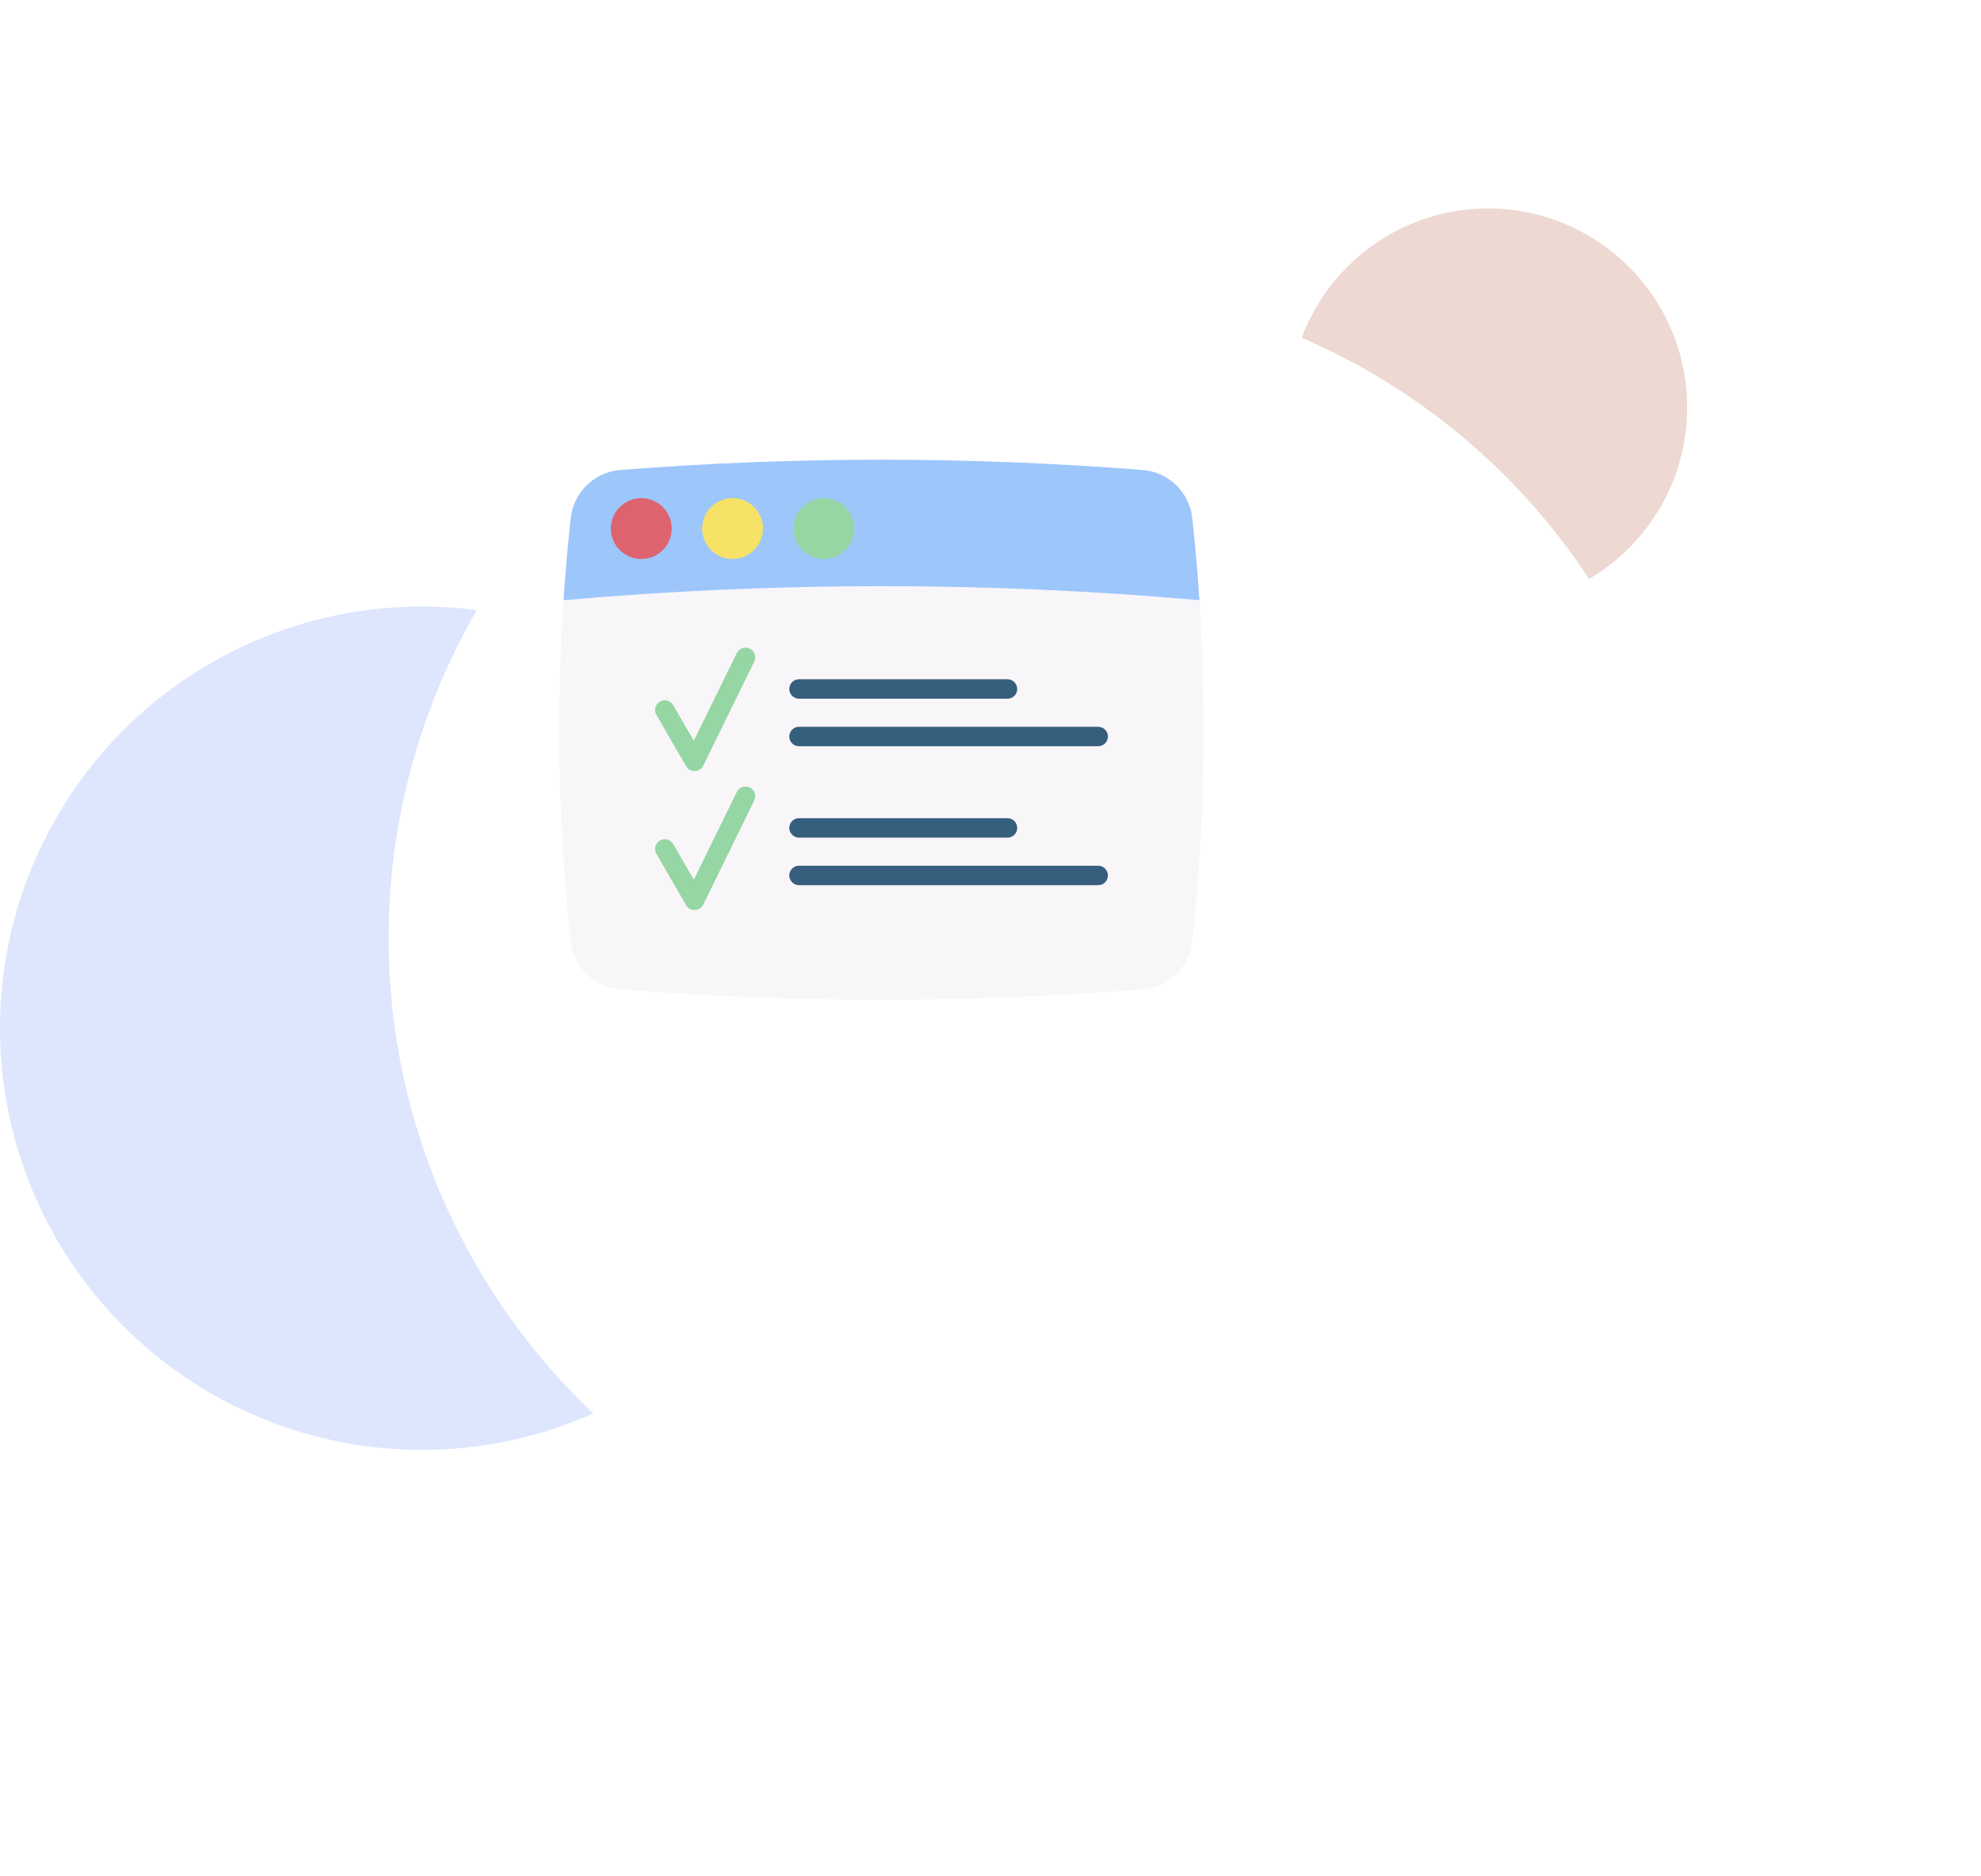 <svg width="209" height="198" viewBox="0 0 209 198" fill="none" xmlns="http://www.w3.org/2000/svg">
<circle cx="44.5" cy="108.5" r="44.5" fill="#DEE6FE"/>
<circle cx="157" cy="43" r="21" fill="#EDD9D2"/>
<g filter="url(#filter0_d)">
<circle cx="94" cy="75" r="69" fill="white"/>
</g>
<g clip-path="url(#clip0)">
<path d="M125.791 99.306C125.494 102.043 123.302 104.188 120.56 104.404C108.924 105.321 97.288 105.658 85.651 105.411C78.914 105.27 72.177 104.935 65.44 104.404C62.698 104.188 60.506 102.043 60.209 99.306C58.909 87.315 58.657 75.324 59.454 63.333C59.582 61.405 60.73 60.808 61.569 59.76C61.984 59.243 62.323 58.617 62.427 57.663C62.722 54.928 64.914 52.782 67.658 52.566C86.03 51.119 98.554 50.734 116.926 52.183C119.669 52.399 121.861 54.545 122.158 57.28C122.47 60.161 126.355 60.455 126.546 63.336C127.343 75.327 127.091 87.317 125.791 99.306Z" fill="#F9F6F9"/>
<path d="M126.547 63.336L126.519 63.333C104.174 61.363 81.828 61.363 59.482 63.333L59.454 63.337C59.645 60.456 59.896 57.576 60.21 54.694C60.507 51.958 62.698 49.813 65.44 49.596C83.814 48.149 102.187 48.149 120.561 49.596C123.303 49.813 125.495 51.958 125.792 54.694C126.105 57.574 126.357 60.456 126.547 63.336Z" fill="#9DC6FB"/>
<path d="M67.657 58.985C69.43 58.985 70.867 57.548 70.867 55.776C70.867 54.003 69.43 52.566 67.657 52.566C65.885 52.566 64.448 54.003 64.448 55.776C64.448 57.548 65.885 58.985 67.657 58.985Z" fill="#DD636E"/>
<path d="M86.915 58.985C88.687 58.985 90.124 57.548 90.124 55.776C90.124 54.003 88.687 52.566 86.915 52.566C85.142 52.566 83.705 54.003 83.705 55.776C83.705 57.548 85.142 58.985 86.915 58.985Z" fill="#95D6A4"/>
<path d="M77.286 58.985C79.059 58.985 80.496 57.548 80.496 55.776C80.496 54.003 79.059 52.566 77.286 52.566C75.514 52.566 74.077 54.003 74.077 55.776C74.077 57.548 75.514 58.985 77.286 58.985Z" fill="#F6E266"/>
<path d="M106.293 73.731H84.297C83.731 73.731 83.271 73.272 83.271 72.705C83.271 72.138 83.731 71.679 84.297 71.679H106.293C106.859 71.679 107.319 72.138 107.319 72.705C107.319 73.272 106.859 73.731 106.293 73.731Z" fill="#365E7D"/>
<path d="M115.862 78.747H84.297C83.731 78.747 83.271 78.287 83.271 77.72C83.271 77.154 83.731 76.694 84.297 76.694H115.862C116.429 76.694 116.888 77.154 116.888 77.72C116.888 78.287 116.429 78.747 115.862 78.747Z" fill="#365E7D"/>
<path d="M73.274 81.37C72.908 81.37 72.57 81.176 72.386 80.858L69.25 75.439C68.966 74.948 69.134 74.32 69.624 74.037C70.115 73.753 70.743 73.92 71.026 74.411L73.199 78.165L77.732 68.913C77.981 68.404 78.596 68.194 79.105 68.443C79.614 68.693 79.824 69.307 79.575 69.816L74.195 80.796C74.028 81.136 73.688 81.357 73.309 81.37C73.297 81.37 73.285 81.37 73.274 81.37Z" fill="#95D6A4"/>
<path d="M106.293 88.392H84.297C83.731 88.392 83.271 87.933 83.271 87.366C83.271 86.799 83.731 86.34 84.297 86.34H106.293C106.859 86.34 107.319 86.799 107.319 87.366C107.319 87.933 106.859 88.392 106.293 88.392Z" fill="#365E7D"/>
<path d="M115.862 93.408H84.297C83.731 93.408 83.271 92.948 83.271 92.382C83.271 91.815 83.731 91.356 84.297 91.356H115.862C116.429 91.356 116.888 91.815 116.888 92.382C116.888 92.948 116.429 93.408 115.862 93.408Z" fill="#365E7D"/>
<path d="M73.274 96.031C72.908 96.031 72.57 95.837 72.386 95.519L69.25 90.1C68.966 89.609 69.134 88.981 69.624 88.697C70.115 88.414 70.743 88.581 71.026 89.072L73.199 92.826L77.732 83.574C77.981 83.065 78.596 82.855 79.105 83.104C79.614 83.353 79.824 83.968 79.575 84.477L74.195 95.457C74.028 95.797 73.688 96.017 73.309 96.031C73.297 96.031 73.285 96.031 73.274 96.031Z" fill="#95D6A4"/>
</g>
<defs>
<filter id="filter0_d" x="11" y="0" width="198" height="198" filterUnits="userSpaceOnUse" color-interpolation-filters="sRGB">
<feFlood flood-opacity="0" result="BackgroundImageFix"/>
<feColorMatrix in="SourceAlpha" type="matrix" values="0 0 0 0 0 0 0 0 0 0 0 0 0 0 0 0 0 0 127 0"/>
<feOffset dx="16" dy="24"/>
<feGaussianBlur stdDeviation="15"/>
<feColorMatrix type="matrix" values="0 0 0 0 0.204 0 0 0 0 0.362 0 0 0 0 0.429 0 0 0 0.08 0"/>
<feBlend mode="normal" in2="BackgroundImageFix" result="effect1_dropShadow"/>
<feBlend mode="normal" in="SourceGraphic" in2="effect1_dropShadow" result="shape"/>
</filter>
<clipPath id="clip0">
<rect width="68" height="68" fill="white" transform="translate(59 43)"/>
</clipPath>
</defs>
</svg>
